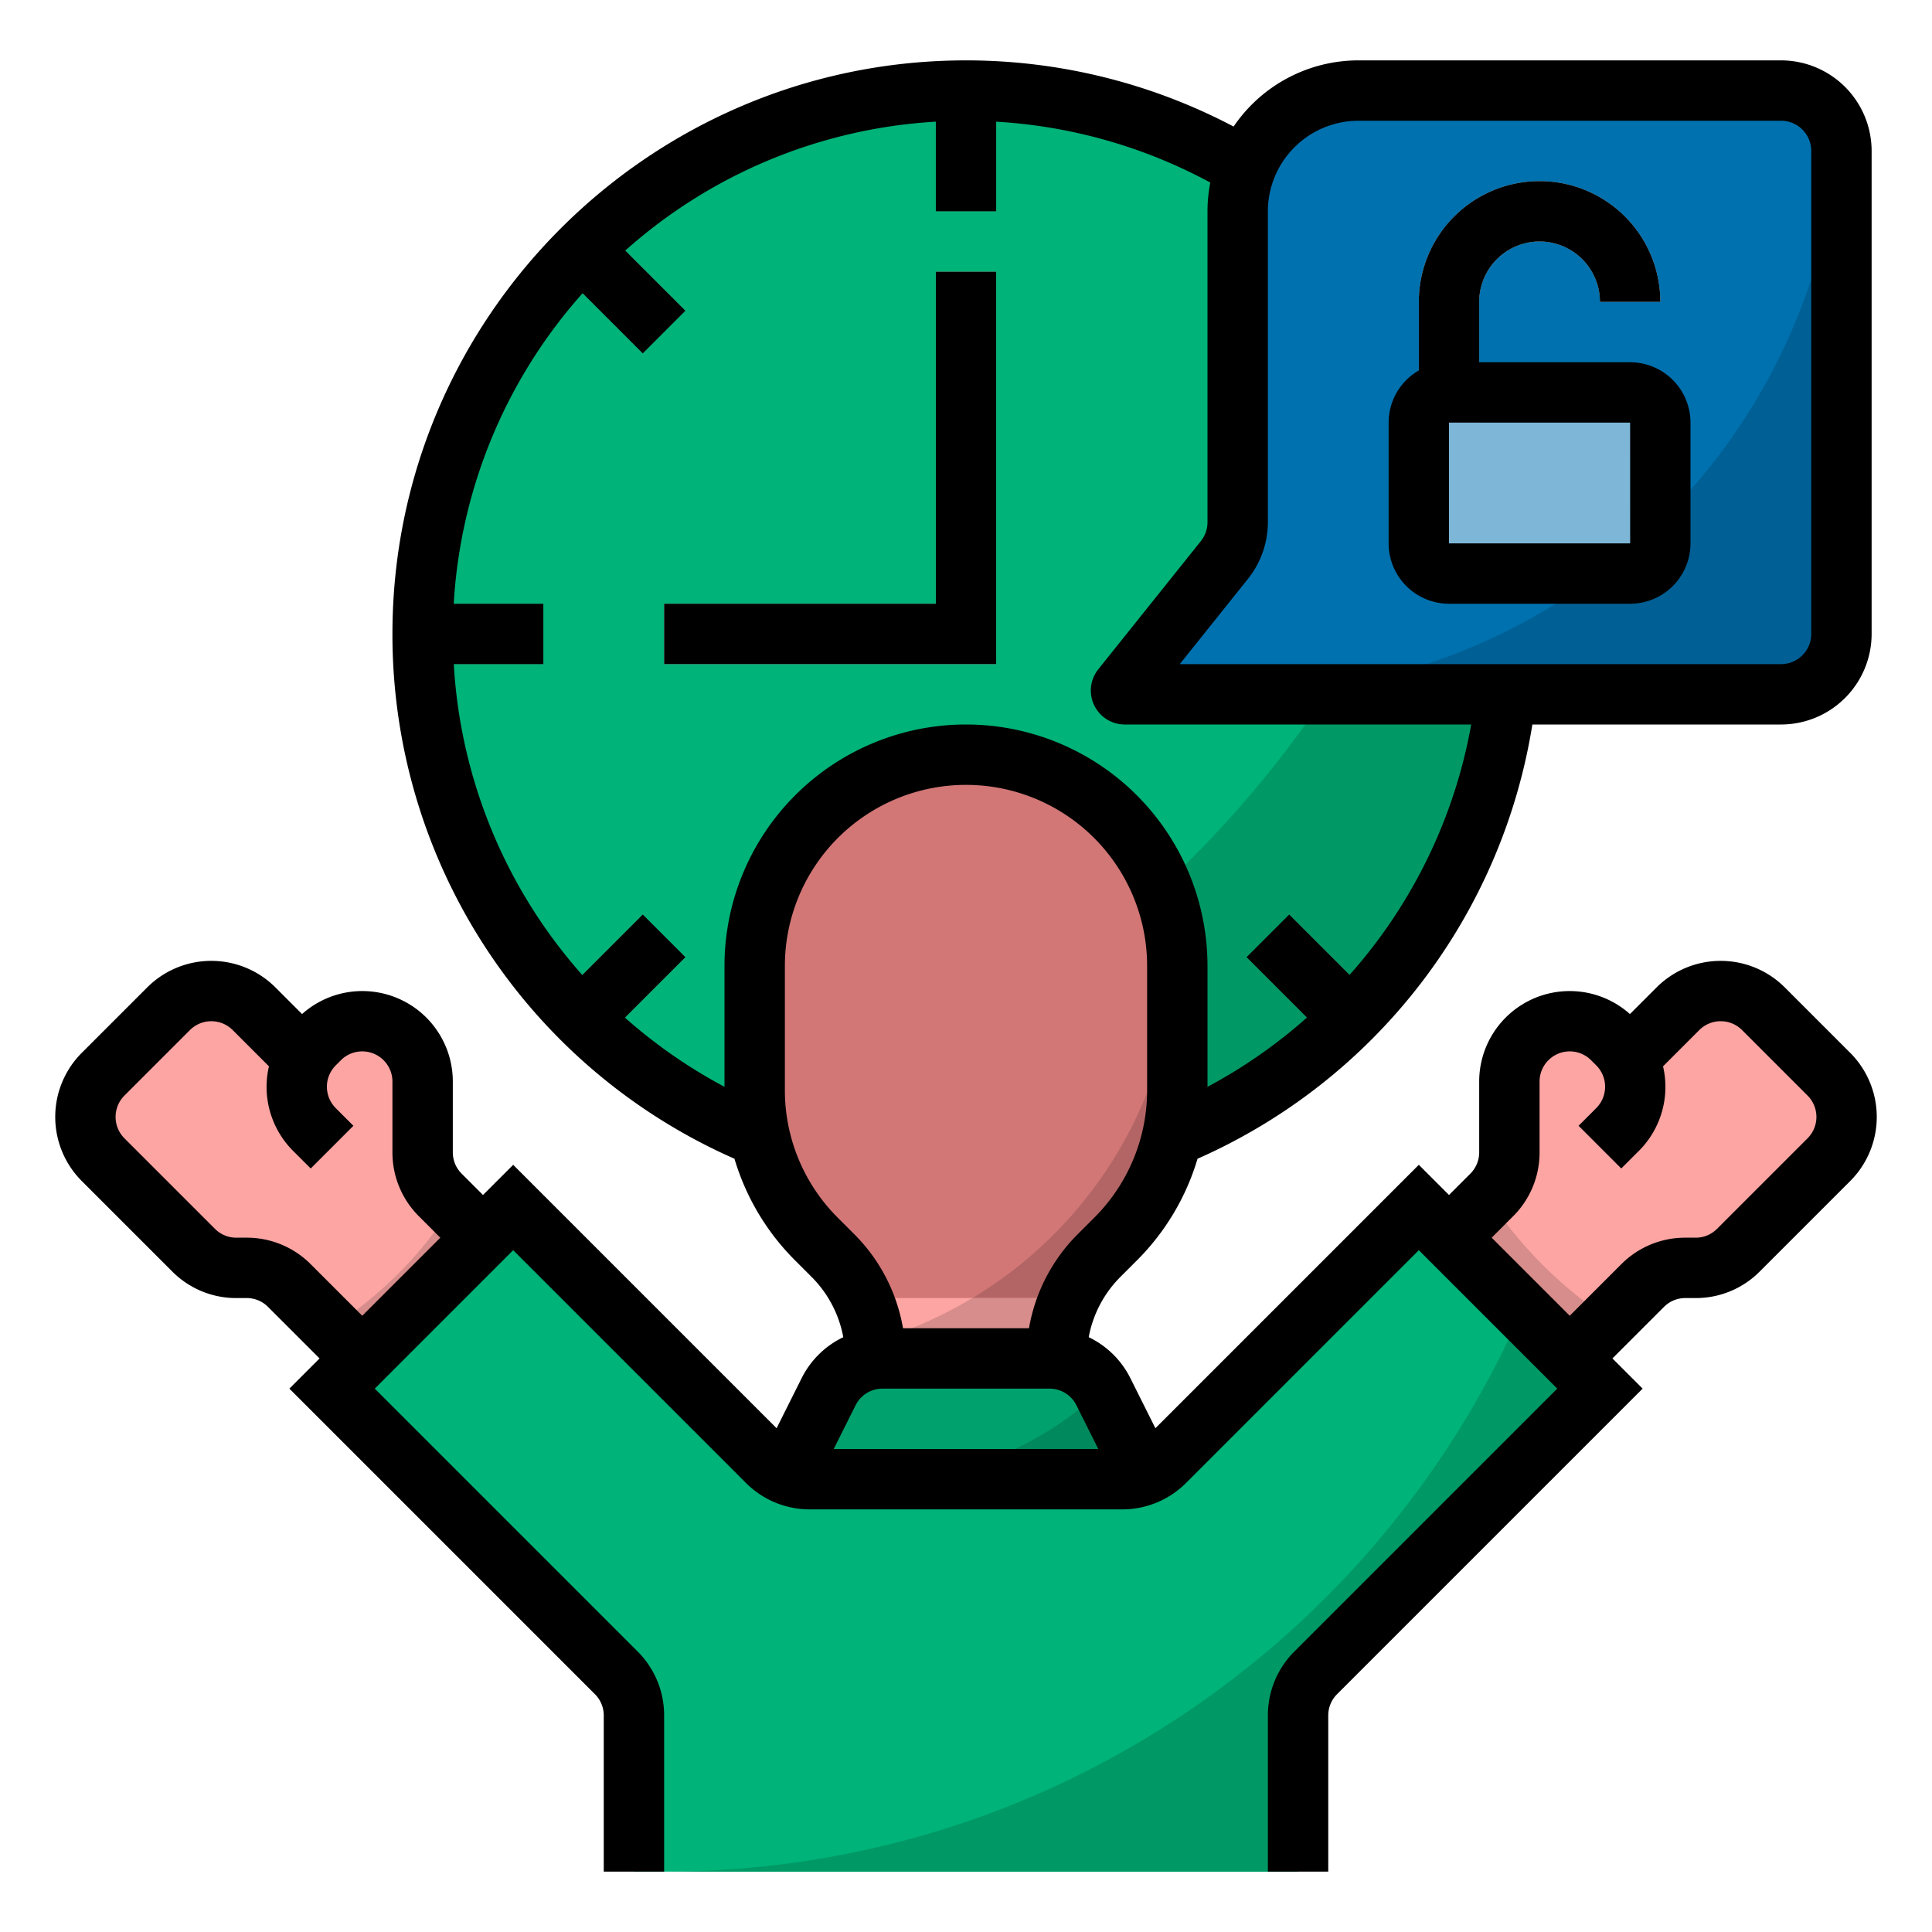 <?xml version="1.0" ?><svg viewBox="0 0 512 512" xmlns="http://www.w3.org/2000/svg"><defs><style>.cls-1{fill:#00a16c;}.cls-2{fill:#00895c;}.cls-3{fill:#00b378;}.cls-4{fill:#096;}.cls-5{fill:#4cb08e;}.cls-6{fill:#59cea7;}.cls-7{fill:#0071af;}.cls-8{fill:#fda5a3;}.cls-9{fill:#bdecdc;}.cls-10{fill:#ec9090;}.cls-11{fill:#d27676;}.cls-12{fill:#7db6d6;}.cls-13{fill:#006095;}.cls-14{fill:#6b9bb6;}.cls-15{fill:#b36565;}.cls-16{fill:#d78d8b;}.cls-17{fill:#cbe2ef;}</style></defs><title/><g data-name="/ FILLED_OUTLINE" id="_FILLED_OUTLINE"><path class="cls-1" d="M292.422,368.844A16,16,0,0,0,278.111,360h-44.223a16,16,0,0,0-14.311,8.844L208,392h96Z"/><path class="cls-2" d="M232.845,392H304l-11.947-23.894A85.076,85.076,0,0,1,232.845,392Z"/><circle class="cls-3" cx="256" cy="168" r="144"/><path class="cls-4" d="M196.795,299.304a144.07,144.07,0,0,0,190.509-190.509A288.646,288.646,0,0,1,196.795,299.304Z"/><path class="cls-5" d="M341.657,242.343l-11.313,11.313L352.004,275.317A144.922,144.922,0,0,0,363.317,264.004Z"/><path class="cls-6" d="M264,24.225C261.351,24.08,258.685,24,256,24s-5.351.08-8,.225V56h16Z"/><path class="cls-6" d="M148.683,71.996l21.661,21.661,11.313-11.313L159.996,60.682A144.922,144.922,0,0,0,148.683,71.996Z"/><path class="cls-6" d="M112.225,176H144V160H112.225c-.145,2.649-.225,5.315-.225,8S112.08,173.351,112.225,176Z"/><path class="cls-6" d="M148.683,264.004A144.922,144.922,0,0,0,159.996,275.317l21.661-21.661-11.313-11.313Z"/><path class="cls-7" d="M298.081,184H472a16,16,0,0,0,16-16V40a16,16,0,0,0-16-16H360a32,32,0,0,0-32,32v82.388a16,16,0,0,1-3.506,9.995L297.3,182.375A1,1,0,0,0,298.081,184Z"/><path class="cls-8" d="M484.686,284.686l-17.373-17.373a16,16,0,0,0-22.627,0L431.485,280.515a15.816,15.816,0,0,0-2.798-3.829l-1.373-1.373A16,16,0,0,0,400,286.627v18.745a16,16,0,0,1-4.686,11.314L384,328l32,32,19.314-19.314A16,16,0,0,1,446.627,336h2.745a16,16,0,0,0,11.314-4.686l24-24A16,16,0,0,0,484.686,284.686Z"/><path class="cls-8" d="M256,200h-0A56,56,0,0,0,200,256v32.804a56,56,0,0,0,16.402,39.598l4.284,4.284A38.627,38.627,0,0,1,232,360h48a38.627,38.627,0,0,1,11.314-27.314l4.284-4.284A56,56,0,0,0,312,288.804V256A56,56,0,0,0,256,200Z"/><path class="cls-3" d="M376,320l-67.314,67.314A16,16,0,0,1,297.373,392H214.627a16,16,0,0,1-11.314-4.686L136,320,88,368l75.314,75.314A16,16,0,0,1,168,454.627V496H344V454.627a16,16,0,0,1,4.686-11.314L424,368Z"/><polygon class="cls-9" points="264 176 176 176 176 160 248 160 248 72 264 72 264 176"/><path class="cls-10" d="M424.97,304.97l-1.94-1.94a6.628,6.628,0,0,1,0-9.373h0a8.014,8.014,0,0,0,2.334-6.085,6.362,6.362,0,0,1,3.05-5.943l2.864-1.656a6.598,6.598,0,0,1,9.857,4.652,24.036,24.036,0,0,1-6.792,20.344h0A6.628,6.628,0,0,1,424.97,304.97Z"/><path class="cls-8" d="M116.686,316.686A16,16,0,0,1,112,305.373V286.627a16,16,0,0,0-27.314-11.314l-1.373,1.373a15.816,15.816,0,0,0-2.798,3.829L67.314,267.314a16,16,0,0,0-22.627,0L27.314,284.686a16,16,0,0,0,0,22.627l24,24A16,16,0,0,0,62.627,336h2.745a16,16,0,0,1,11.314,4.686L96,360l32-32Z"/><path class="cls-11" d="M200,256v32.804a56,56,0,0,0,16.402,39.598l4.284,4.284A38.607,38.607,0,0,1,228.52,344h54.96a38.607,38.607,0,0,1,7.834-11.314l4.284-4.284A56,56,0,0,0,312,288.804V256a56,56,0,0,0-56-56h-0A56,56,0,0,0,200,256Z"/><path class="cls-10" d="M87.03,304.97l1.94-1.94a6.628,6.628,0,0,0,0-9.373h0a8.014,8.014,0,0,1-2.334-6.085,6.362,6.362,0,0,0-3.05-5.943l-2.864-1.656a6.598,6.598,0,0,0-9.857,4.652,24.036,24.036,0,0,0,6.792,20.344h0A6.628,6.628,0,0,0,87.03,304.97Z"/><rect class="cls-12" height="48" rx="8" width="64" x="376" y="104"/><path class="cls-13" d="M328,184H472a16,16,0,0,0,16-16V40a15.99,15.99,0,0,0-.462-3.758A160.012,160.012,0,0,1,328,184Z"/><path class="cls-14" d="M440,138.256A160.835,160.835,0,0,1,423.999,152H432a8,8,0,0,0,8-8Z"/><path class="cls-15" d="M257.713,344H283.48a38.607,38.607,0,0,1,7.834-11.314l4.284-4.284A56,56,0,0,0,312,288.804V256c0-1.111-.041-2.211-.105-3.306A111.947,111.947,0,0,1,257.713,344Z"/><path class="cls-16" d="M257.666,344a111.362,111.362,0,0,1-25.948,11.437A38.602,38.602,0,0,1,232,360h48a38.612,38.612,0,0,1,3.48-16Z"/><path class="cls-16" d="M394.434,317.566,384,328l32,32,10.434-10.434A112.598,112.598,0,0,1,394.434,317.566Z"/><path class="cls-16" d="M87.785,351.785,96,360l32-32-8.215-8.215A104.545,104.545,0,0,1,87.785,351.785Z"/><path class="cls-4" d="M176,496H344V454.627a16,16,0,0,1,4.686-11.314L424,368l-20.7-20.7C365.006,434.831,277.654,496,176,496Z"/><path class="cls-17" d="M392,112H376V80a32,32,0,0,1,64,0H424a16,16,0,0,0-32,0Z"/><polygon points="264 72 248 72 248 160 176 160 176 176 264 176 264 72"/><path d="M384,160h48a16.018,16.018,0,0,0,16-16V112a16.018,16.018,0,0,0-16-16H392V80a16,16,0,0,1,32,0h16a32,32,0,0,0-64,0V98.165A15.997,15.997,0,0,0,368,112v32A16.018,16.018,0,0,0,384,160Zm0-48h48l.01,32L432,144H384Z"/><path d="M490.343,279.03l-17.373-17.373a24.027,24.027,0,0,0-33.94,0l-7.079,7.079A23.978,23.978,0,0,0,392,286.627v18.745a7.948,7.948,0,0,1-2.343,5.657L384,316.687l-8-8-69.808,69.808-6.614-13.228a23.893,23.893,0,0,0-11.057-10.901,30.402,30.402,0,0,1,8.449-16.023l4.285-4.285a63.662,63.662,0,0,0,16.102-26.977A152.075,152.075,0,0,0,406.093,192H472a24.027,24.027,0,0,0,24-24V40a24.027,24.027,0,0,0-24-24H360a39.988,39.988,0,0,0-33.081,17.54A152.061,152.061,0,0,0,256,16c-83.813,0-152,68.187-152,152a151.752,151.752,0,0,0,90.641,139.077,63.661,63.661,0,0,0,16.104,26.982l4.285,4.285a30.402,30.402,0,0,1,8.449,16.023,23.893,23.893,0,0,0-11.057,10.901l-6.614,13.228L136,308.687l-8,8-5.657-5.657A7.948,7.948,0,0,1,120,305.373V286.627a23.978,23.978,0,0,0-39.951-17.892l-7.079-7.079a24.027,24.027,0,0,0-33.94,0l-17.373,17.373a24.027,24.027,0,0,0,0,33.94l24,24A23.843,23.843,0,0,0,62.627,344h2.745a7.948,7.948,0,0,1,5.657,2.343L84.687,360l-8,8,80.97,80.97A7.948,7.948,0,0,1,160,454.627V496h16V454.627a23.843,23.843,0,0,0-7.03-16.971L99.314,368,136,331.314l61.657,61.656A23.843,23.843,0,0,0,214.627,400h82.745a23.843,23.843,0,0,0,16.971-7.03L376,331.314,412.686,368l-69.656,69.657A23.843,23.843,0,0,0,336,454.627V496h16V454.627a7.948,7.948,0,0,1,2.343-5.657L435.313,368l-8-8,13.657-13.657A7.948,7.948,0,0,1,446.627,344h2.745a23.843,23.843,0,0,0,16.971-7.03l24-24A24.027,24.027,0,0,0,490.343,279.03ZM96,348.687,82.343,335.03A23.843,23.843,0,0,0,65.373,328H62.627a7.948,7.948,0,0,1-5.657-2.343l-24-24a8.009,8.009,0,0,1,0-11.313l17.373-17.373a8.009,8.009,0,0,1,11.313,0l9.621,9.621a23.982,23.982,0,0,0,6.379,22.379l4.687,4.687,11.313-11.313-4.687-4.687a8.009,8.009,0,0,1,0-11.313l1.373-1.373A8,8,0,0,1,104,286.627v18.745a23.843,23.843,0,0,0,7.03,16.971L116.687,328ZM330.742,153.38A24.092,24.092,0,0,0,336,138.388V56a24.027,24.027,0,0,1,24-24H472a8.009,8.009,0,0,1,8,8V168a8.009,8.009,0,0,1-8,8H312.646ZM192,256v32.017a135.983,135.983,0,0,1-26.376-18.328l16.033-16.033-11.313-11.313-16.038,16.038A135.743,135.743,0,0,1,120.256,176H144V160H120.242a135.447,135.447,0,0,1,34.152-82.293l15.95,15.95,11.313-11.313L165.707,66.394A135.446,135.446,0,0,1,248,32.242V56h16V32.247a135.896,135.896,0,0,1,56.737,16.13A40.022,40.022,0,0,0,320,56v82.388a8.03,8.03,0,0,1-1.753,4.998l-27.194,33.992A9,9,0,0,0,298.081,192H389.886a135.78,135.78,0,0,1-32.228,66.345l-16.001-16.001-11.313,11.313L346.351,269.665A136.01,136.01,0,0,1,320,288.019V256a64,64,0,0,0-128,0Zm30.059,66.745A47.685,47.685,0,0,1,208,288.804V256a48,48,0,0,1,96,0v32.804a47.685,47.685,0,0,1-14.059,33.941l-4.285,4.285A46.276,46.276,0,0,0,272.694,352H239.306a46.276,46.276,0,0,0-12.963-24.97ZM220.944,384l5.789-11.578A7.957,7.957,0,0,1,233.889,368h44.223a7.957,7.957,0,0,1,7.156,4.422L291.056,384Zm258.086-82.343-24,24A7.948,7.948,0,0,1,449.373,328h-2.745a23.843,23.843,0,0,0-16.971,7.03L416,348.687,395.313,328l5.657-5.657A23.843,23.843,0,0,0,408,305.373V286.627a8,8,0,0,1,13.657-5.657l1.373,1.373a8.009,8.009,0,0,1,0,11.313l-4.687,4.687,11.313,11.313,4.687-4.687a23.982,23.982,0,0,0,6.379-22.379l9.621-9.621a8.009,8.009,0,0,1,11.313,0l17.373,17.373A8.009,8.009,0,0,1,479.03,301.657Z"/></g></svg>